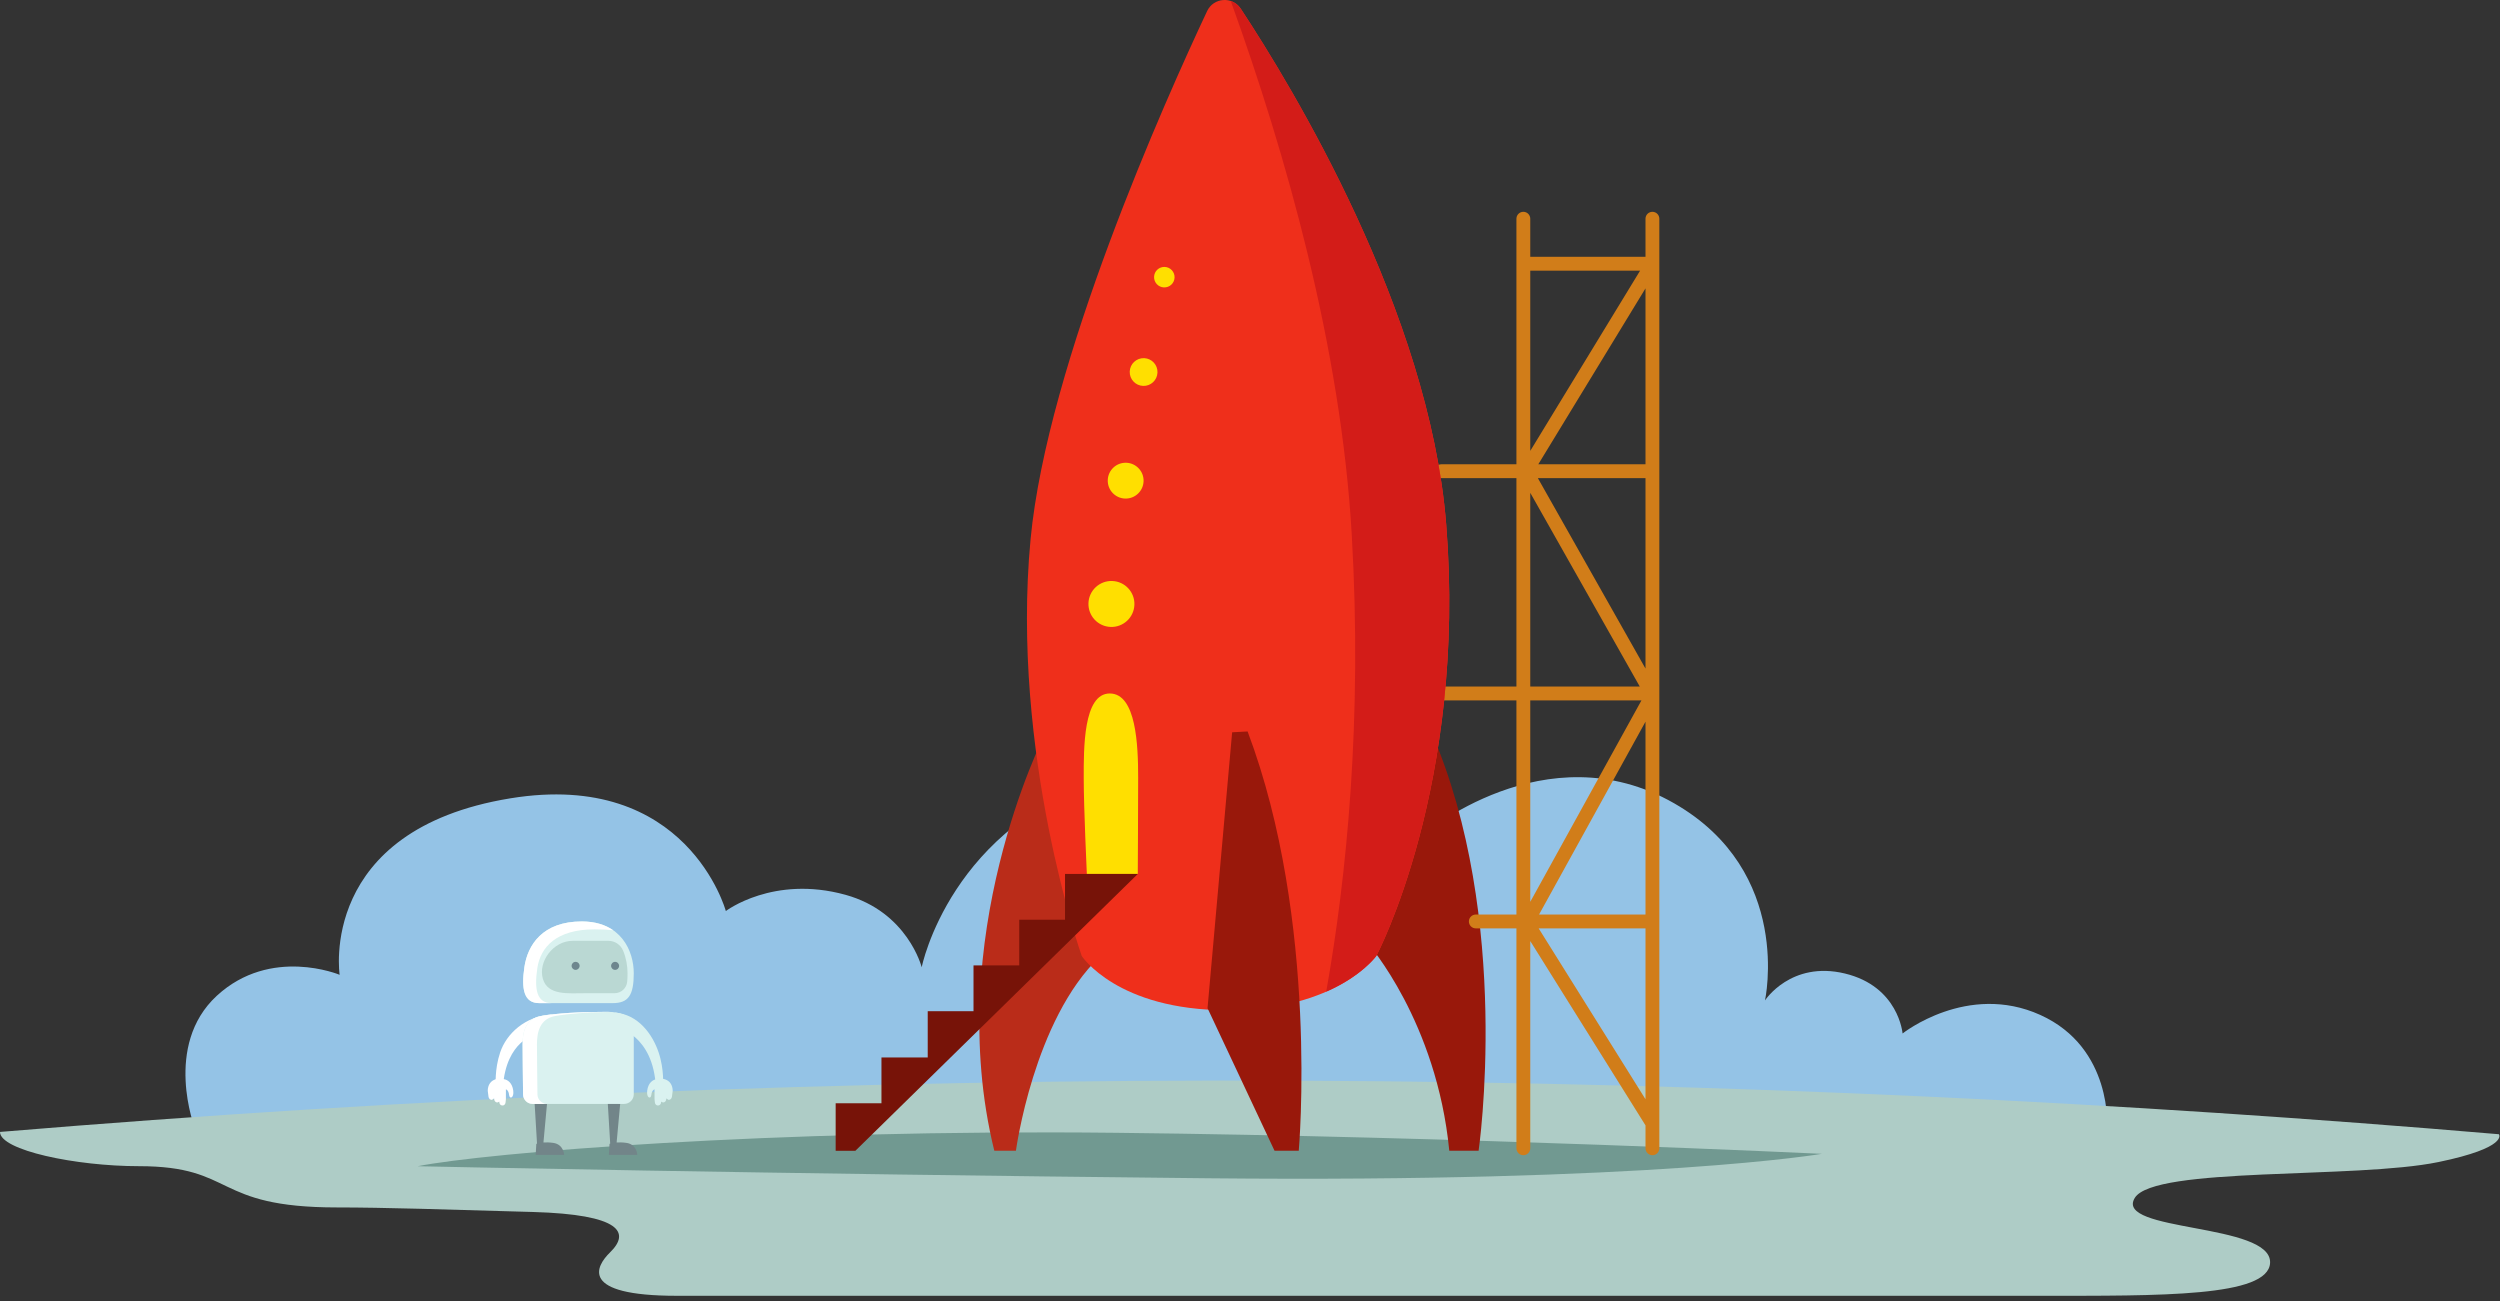 <svg height="102" viewBox="0 0 196 102" width="196" xmlns="http://www.w3.org/2000/svg"><rect x="0" y="0" width="196" height="102" fill="#333333" stroke="none"/><g fill="none"><path d="m15.282 88.464h149.919s.472-6.313-5.245-8.894c-5.716-2.581-10.794 1.455-10.794 1.455s-.3-3.688-4.527-4.703c-4.226-1.015-6.26 2.111-6.26 2.111s2.238-10.087-7.112-15.449c-10.103-5.794-19.763 2.515-19.763 2.515s-10.1-8.898-24.217-4.701c-12.797 3.805-15.021 15.036-15.021 15.036s-1.091-4.33-5.976-5.681c-5.66-1.565-9.38 1.273-9.38 1.273s-3.018-11.109-16.901-8.836c-15.117 2.475-13.376 13.835-13.376 13.835s-5.398-2.258-9.631 1.644c-4.231 3.901-1.716 10.395-1.716 10.395" fill="#94c3e6"/><path d="m195.915 88.924s.787 1.039-4.742 2.181c-6.489 1.341-22.259.331-23.802 2.805-1.683 2.703 10.747 1.941 10.604 5.096-.121 2.682-8.574 2.584-18.104 2.584-9.528 0-99.097 0-106.815 0-7.717 0-6.32-2.338-5.228-3.402 1.586-1.546.889-2.972-6.055-3.169-6.74-.192-11.677-.356-15.356-.356-9.81 0-7.885-3.235-15.529-3.235-4.941 0-10.888-1.243-10.888-2.685 31.545-2.627 65.861-4.193 102.593-4.014 33.218.163 64.413 1.733 93.322 4.195" fill="#aeccc6"/><path d="m32.744 91.432s27.073.593 62.005.945c34.934.353 48.085-1.917 48.085-1.917s-28.28-1.348-55.332-1.649c-27.052-.3-49.462 1.572-54.758 2.621" fill="#719991"/><path d="m113.624 90.22h2.298s2.659-18.186-3.722-32.873l-4.951 16.627s5.39 6.108 6.375 16.246" fill="#99180b"/><path d="m81.84 57.728s-7.993 15.812-3.887 32.492h1.695s1.387-10.276 6.578-15.218z" fill="#ba2c19"/><path d="m38.871 85.169s-.117-1.31.346-2.672c.485-1.427 1.906-2.824 4.048-2.965l-1.261 1.557s-2.335.486-2.574 4.144z" fill="#fff"/><path d="m51.978 85.169s.117-1.31-.346-2.672c-.484-1.427-1.603-2.965-3.408-3.108l.177 1.177s2.815.566 3.018 4.667z" fill="#daf2f0"/><path d="m41.997 90.539h2.23s-.024-.82-.857-.938c-.302-.043-.559-.044-.764-.029l.279-3.026-.989-.33.206 3.444-.055.018z" fill="#728589"/><path d="m47.735 90.539h2.23s-.024-.82-.857-.938c-.303-.043-.56-.044-.765-.029l.279-3.026-.989-.33.206 3.444-.053.018z" fill="#728589"/><path d="m40.97 81.863c0 .98.025 2.666.039 3.939.004.413.34.744.752.744h7.173c.416 0 .753-.337.753-.752v-5.036s.195-1.43-2.074-1.43c-2.271 0-3.966.113-5.202.327-1.238.215-1.441 1.312-1.441 2.208" fill="#daf2f0"/><path d="m42.136 85.802c-.014-1.273-.039-2.959-.039-3.939 0-.896.203-1.993 1.44-2.208 1.072-.185 2.488-.295 4.322-.321l-.246-.006c-2.271 0-3.966.113-5.202.327-1.238.215-1.441 1.312-1.441 2.208 0 .98.025 2.666.039 3.939.004.413.34.744.752.744h1.128c-.413 0-.748-.331-.753-.744" fill="#fff"/><path d="m42.275 78.645h5.762c1.23 0 1.65-.613 1.65-2.345s-.986-4.058-4.074-4.058-4.247 1.859-4.5 3.573c-.252 1.715-.051 2.83 1.162 2.83" fill="#daf2f0"/><path d="m42.125 75.91c.245-1.657 1.495-3.049 4.488-3.049.563 0 1.046.025 1.462.072-.608-.422-1.414-.691-2.462-.691-3.088 0-4.247 1.859-4.5 3.573-.252 1.715-.051 2.83 1.162 2.83h.976c-1.175 0-1.37-1.078-1.126-2.735" fill="#fff"/><path d="m49.199 76.3c0-.561-.104-1.185-.349-1.772-.194-.465-.65-.768-1.154-.768h-2.79c-1.557 0-2.729 1.65-2.346 2.977.383 1.326 1.988 1.131 3.341 1.131h2.277c.517 0 .95-.393.995-.908.018-.199.026-.419.026-.66" fill="#bad8d3"/><path d="m45.442 75.724c0 .173-.141.314-.315.314-.173 0-.313-.141-.313-.314 0-.174.14-.315.313-.315.174 0 .315.141.315.315" fill="#6e868e"/><path d="m48.538 75.724c0 .173-.14.314-.314.314s-.314-.141-.314-.314c0-.174.14-.315.314-.315s.314.141.314.315" fill="#6e868e"/><path d="m40.238 85.498c-.078-.589-.422-.849-.743-.893l-.007-.001-.035-.012c-.346-.093-.742.028-.94.219-.259.249-.268.603-.268.603l-.005.113.059.459c.02.154.146.262.279.239l.162-.111.002.051c.005.156.122.277.256.27l.148-.067v.003c-.016.145.075.278.201.295l.031.004c.126.018.241-.087.257-.231l.027-.266v-.774s.213.06.249.436.405.253.327-.337" fill="#fff"/><path d="m50.741 85.498c.078-.589.421-.849.742-.893l.008-.001.034-.012c.346-.093.742.028.94.219.259.249.268.603.268.603l.006.113-.06.459c-.019.154-.145.262-.279.239l-.161-.111-.002.051c-.007.156-.122.277-.258.27l-.148-.067.001.003c.015.145-.076.278-.202.295l-.031.004c-.126.018-.241-.087-.256-.231l-.028-.266v-.774s-.213.06-.248.436-.405.253-.326-.337" fill="#daf2f0"/><path d="m120.631 72.785h8.376v13.397zm8.06-17.875-8.718 15.794v-15.794zm-8.718-16.273 8.586 15.189h-8.586zm9.034-1.154v14.932l-8.44-14.932zm0-1.084h-8.404l8.404-13.79zm-9.034-15.18h8.611l-8.611 14.129zm9.034 50.481h-8.345l8.345-15.119zm1.085-17.226v-37.326c0-.299-.243-.542-.542-.542-.3 0-.543.243-.543.542v2.986h-9.034v-2.986c0-.299-.243-.542-.543-.542-.299 0-.542.243-.542.542v19.251h-5.889c-.298 0-.542.242-.542.542 0 .299.244.542.542.542h5.889v16.343h-5.889c-.298 0-.542.243-.542.542 0 .3.244.542.542.542h5.889v16.79h-3.186c-.299 0-.541.243-.541.542 0 .3.242.543.541.543h3.186v17.241c0 .299.243.543.542.543.3 0 .543-.244.543-.543v-16.248l9.034 14.451v1.797c0 .299.243.543.543.543.299 0 .542-.244.542-.543z" fill="#d17d19"/><path d="m84.808 74.948s2.759 4.253 11.42 4.253c8.662 0 11.678-4.259 11.678-4.259s7.11-13.409 5.474-33.866c-1.327-16.607-12.098-34.317-16.106-40.394-.652-.988-2.132-.883-2.636.188-3.271 6.955-12.531 27.625-13.84 41.395-1.594 16.771 4.01 32.683 4.01 32.683" fill="#ef2f1b"/><path d="m113.38 41.076c-1.327-16.607-12.098-34.317-16.106-40.394-.2-.303-.479-.503-.783-.604 4.355 12.06 8.637 27.204 9.484 41.797.849 14.618-.407 26.9-1.998 35.871 2.813-1.234 3.929-2.804 3.929-2.804s7.11-13.409 5.474-33.866" fill="#d31c18"/><g fill="#ffdf00" transform="translate(84 20)"><path d="m4.937 27.418c-.037.995-.873 1.771-1.868 1.734-.994-.037-1.771-.873-1.734-1.868s.873-1.771 1.868-1.733c.995.036 1.771.873 1.734 1.867"/><path d="m5.656 17.736c-.029.775-.681 1.38-1.456 1.352-.776-.029-1.38-.681-1.352-1.456.029-.776.681-1.381 1.456-1.352s1.381.681 1.352 1.456"/><path d="m6.746 9.208c-.022.601-.527 1.07-1.127 1.047-.601-.022-1.071-.527-1.048-1.128.022-.601.528-1.07 1.129-1.048.6.023 1.069.528 1.046 1.129"/><path d="m8.086 1.76c-.016.444-.389.79-.833.773-.443-.016-.79-.389-.773-.833.016-.443.389-.789.833-.773.443.017.79.39.773.833"/><path d="m1.208 48.514s-.244-5.213-.244-7.516-.04-6.63 2.04-6.63c2.079 0 2.228 4.079 2.228 6.605 0 2.525-.03 7.541-.03 7.541z"/></g><path d="m89.001 68.514h-5.504v3.591h-3.589v3.584h-3.585v3.59h-3.59v3.627h-3.627v3.591h-3.591v3.724h1.547l22.144-21.707z" fill="#771308"/><path d="m96.6 57.411-1.93 21.629 5.254 11.18h1.898s1.607-17.978-4.01-32.873z" fill="#99180b"/></g></svg>